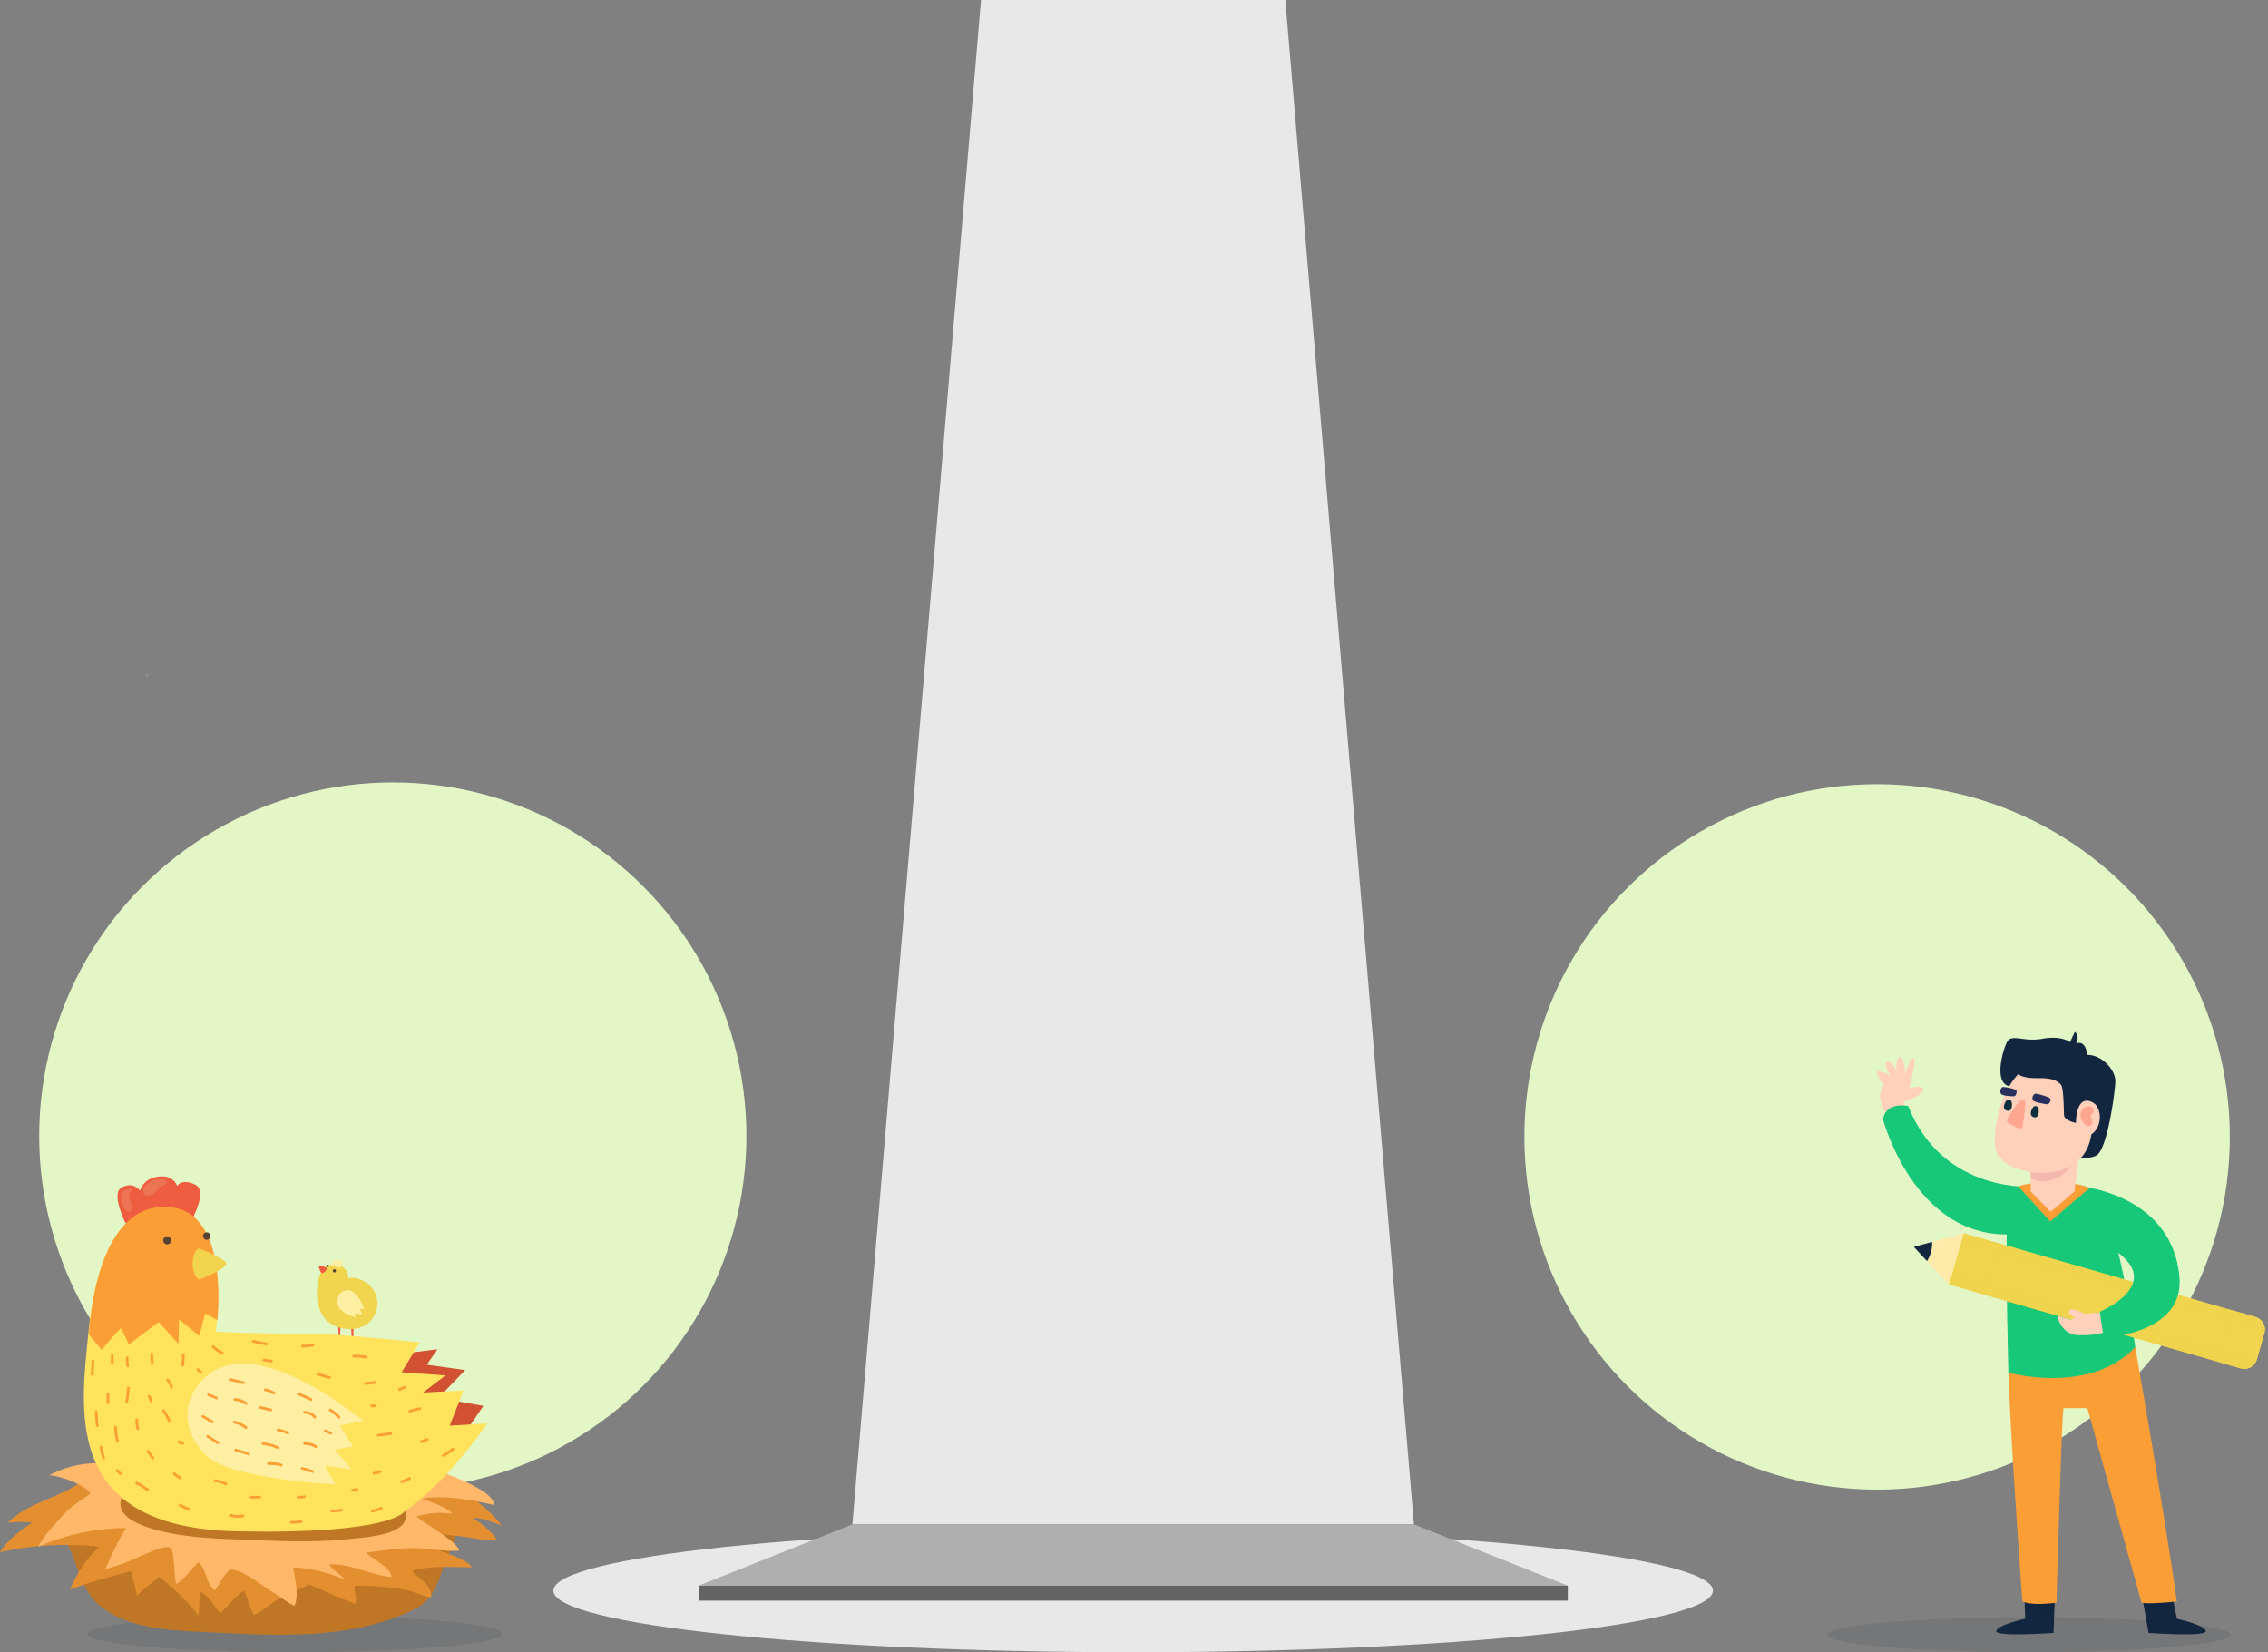 <svg xmlns="http://www.w3.org/2000/svg" xmlns:xlink="http://www.w3.org/1999/xlink" width="1282.756" height="934.486" viewBox="0 0 1282.756 934.486">
  <rect x="0" y="0" width="1282.756" height="934.486" fill="#808080" stroke="none"/>
  <defs>
    <clipPath id="clip-path">
      <path id="Path_105327" data-name="Path 105327" d="M1252.166,615.491l2.444,12.1s15.423,3.35,16.354,6.887-32.385,1.116-32.385,1.116l-3.537-20.1" transform="translate(-1235.042 -615.491)" fill="#12263f"/>
    </clipPath>
    <clipPath id="clip-path-2">
      <path id="Path_105330" data-name="Path 105330" d="M1394.7,615.491l.386,12.1s-15.423,3.35-16.354,6.887,32.386,1.116,32.386,1.116l.706-20.1" transform="translate(-1378.717 -615.491)" fill="#12263f"/>
    </clipPath>
    <clipPath id="clip-path-3">
      <path id="Path_105335" data-name="Path 105335" d="M1334.326,377.523s15.886,89.975,23.568,143.816c-16.507,1.815-19.978.709-19.978.709l-30.654-110H1293.8c-.992,1.062-4.026,110-4.026,110s-13.849,2.049-19.3-.78c0,0-6.229-83.844-7.9-129.309Z" transform="translate(-1262.571 -377.523)" fill="#fb9e36"/>
    </clipPath>
    <clipPath id="clip-path-4">
      <path id="Path_105338" data-name="Path 105338" d="M1331.053,221.589s17.415,1,22.248,5.666,15.152,36.42,21.651,87.076c-25.941,27.356-71.755,14.436-71.755,14.436s-2.331-92.3.13-96.939C1308.03,222.951,1331.053,221.589,1331.053,221.589Z" transform="translate(-1302.198 -221.589)" fill="#17c878"/>
    </clipPath>
    <clipPath id="clip-path-5">
      <path id="Rectangle_31026" data-name="Rectangle 31026" d="M7.384,0H22.856a7.384,7.384,0,0,1,7.384,7.384V179.125a0,0,0,0,1,0,0H0a0,0,0,0,1,0,0V7.384A7.384,7.384,0,0,1,7.384,0Z" transform="matrix(-0.276, 0.961, -0.961, -0.276, 180.522, 49.363)" fill="#f1d54e"/>
    </clipPath>
    <clipPath id="clip-path-6">
      <path id="Path_105341" data-name="Path 105341" d="M1493.556,269.273l-28.1,7.674,19.764,21.394Z" transform="translate(-1465.459 -269.273)" fill="#12263f"/>
    </clipPath>
    <clipPath id="clip-path-7">
      <path id="Path_105348" data-name="Path 105348" d="M1382.388,185.44l-3.422,26.211-13.481,11.477-11.231-11.477V194.758" transform="translate(-1354.254 -185.44)" fill="#ffd1bb"/>
    </clipPath>
  </defs>
  <g id="bg-slides-dots" transform="translate(-158.33 -11979.47)">
    <circle id="Ellipse_4105" data-name="Ellipse 4105" cx="200" cy="200" r="200" transform="translate(180.496 12422)" fill="#e2f6c6"/>
    <circle id="Ellipse_4106" data-name="Ellipse 4106" cx="199.5" cy="199.5" r="199.5" transform="translate(1020.496 12423)" fill="#e2f6c6"/>
    <ellipse id="Ellipse_4096" data-name="Ellipse 4096" cx="114.264" cy="9.889" rx="114.264" ry="9.889" transform="translate(1191.472 12894.178)" fill="#1d262d" opacity="0.1" style="mix-blend-mode: multiply;isolation: isolate"/>
    <ellipse id="Ellipse_4107" data-name="Ellipse 4107" cx="117.264" cy="10.389" rx="117.264" ry="10.389" transform="translate(207.671 12893.178)" fill="#1d262d" opacity="0.1" style="mix-blend-mode: multiply;isolation: isolate"/>
    <g id="Group_54737" data-name="Group 54737" transform="translate(377.211 12212.21)">
      <path id="Path_105359" data-name="Path 105359" d="M327.915,0c181.1,0,327.915,15.591,327.915,34.823S509.018,69.646,327.915,69.646,0,54.055,0,34.823,146.813,0,327.915,0Z" transform="translate(94.112 632.099)" fill="#e8e8e8"/>
      <g id="Group_54736" data-name="Group 54736" transform="translate(0 0)">
        <g id="Group_54735" data-name="Group 54735">
          <g id="Group_54734" data-name="Group 54734">
            <g id="Group_54732" data-name="Group 54732" transform="translate(263.231 -232.74)">
              <path id="Path_105313" data-name="Path 105313" d="M1987.192,1327.62H1669.6l72.738-862.16h172.117Z" transform="translate(-1669.6 -465.46)" fill="#e8e8e8"/>
            </g>
            <g id="Group_54733" data-name="Group 54733" transform="translate(176.2 629.42)">
              <path id="Path_105314" data-name="Path 105314" d="M1986.092,557.231H1668.5l-87.031,34.69h491.654Z" transform="translate(-1581.469 -557.231)" fill="#afafaf"/>
            </g>
            <rect id="Rectangle_31018" data-name="Rectangle 31018" width="491.654" height="8.464" transform="translate(176.2 664.109)" fill="#636363"/>
          </g>
        </g>
      </g>
    </g>
    <g id="Group_54766" data-name="Group 54766" transform="translate(1219.996 12563.083)">
      <g id="Group_54751" data-name="Group 54751" transform="translate(150 319.844)">
        <path id="Path_105325" data-name="Path 105325" d="M1252.166,615.491l2.444,12.1s15.423,3.35,16.354,6.887-32.385,1.116-32.385,1.116l-3.537-20.1" transform="translate(-1235.042 -615.491)" fill="#12263f"/>
        <g id="Group_54750" data-name="Group 54750" transform="translate(0)" clip-path="url(#clip-path)">
          <path id="Path_105326" data-name="Path 105326" d="M1286.143,601.766a3.687,3.687,0,0,1,1.308,3.34,6.545,6.545,0,0,1-1.561,3.357,16.156,16.156,0,0,1-7.821,4.775,31.23,31.23,0,0,1-8.673,1.438c-3.659.083-7.517-.562-10.359-2.866s-4.273-6.606-2.459-9.784a10.535,10.535,0,0,1,4.53-3.813,32.407,32.407,0,0,1,10.253-3.288" transform="translate(-1263.862 -607.156)" fill="#12263f" opacity="0.1" style="mix-blend-mode: multiply;isolation: isolate"/>
        </g>
      </g>
      <g id="Group_54753" data-name="Group 54753" transform="translate(67.38 319.844)">
        <path id="Path_105328" data-name="Path 105328" d="M1394.7,615.491l.386,12.1s-15.423,3.35-16.354,6.887,32.386,1.116,32.386,1.116l.706-20.1" transform="translate(-1378.717 -615.491)" fill="#12263f"/>
        <g id="Group_54752" data-name="Group 54752" clip-path="url(#clip-path-2)">
          <path id="Path_105329" data-name="Path 105329" d="M1389.64,600.739a15.927,15.927,0,0,1,5.7,5.629,8.672,8.672,0,0,1,1.362,4.07,4.587,4.587,0,0,1-1.661,3.827,5.478,5.478,0,0,1-2.487.92,42.6,42.6,0,0,1-7.436.569,20.665,20.665,0,0,1-12.036-4.872,13.9,13.9,0,0,1-4.093-15.952" transform="translate(-1357.208 -607.158)" fill="#12263f" opacity="0.1" style="mix-blend-mode: multiply;isolation: isolate"/>
        </g>
      </g>
      <g id="Group_54758" data-name="Group 54758" transform="translate(0 14.105)">
        <path id="Path_105331" data-name="Path 105331" d="M1518.681,126.882s11.451-3.566,11.209-6.887-7.96-.608-7.96-.608,4.3-15.81,2.45-17.1-4.634,8.6-4.634,8.6-.533-9.644-3.024-9.464-2.014,7.91-2.014,7.91-2.782-6.142-5.214-5.13,1.569,7.711,1.569,7.711-6.174-3.5-7.144-1.818,3.881,7.259,3.881,7.259-5.994,5.652,1.231,16.495c1.98-.832,7.6-3.43,10.538-2.821Z" transform="translate(-1503.791 -101.426)" fill="#ffd1bb"/>
        <path id="Path_105332" data-name="Path 105332" d="M1483.513,193.615s-51.812,4.58-71.621-45.66c-14.15-2.131-14.15,7.862-14.15,7.862s19.593,73.569,80.377,63.932" transform="translate(-1394.339 -120.161)" fill="#17c878"/>
        <g id="Group_54755" data-name="Group 54755" transform="translate(74.245 164.208)">
          <path id="Path_105333" data-name="Path 105333" d="M1334.326,377.523s15.886,89.975,23.568,143.816c-16.507,1.815-19.978.709-19.978.709l-30.654-110H1293.8c-.992,1.062-4.026,110-4.026,110s-13.849,2.049-19.3-.78c0,0-6.229-83.844-7.9-129.309Z" transform="translate(-1262.571 -377.523)" fill="#fb9e36"/>
          <g id="Group_54754" data-name="Group 54754" clip-path="url(#clip-path-3)">
            <path id="Path_105334" data-name="Path 105334" d="M1403.023,368.893A115.628,115.628,0,0,1,1248.68,356.7c48.3-3.513,98.165-6.331,143.924,9.54" transform="translate(-1299.439 -367.977)" fill="#fb9e36" opacity="0.1" style="mix-blend-mode: multiply;isolation: isolate"/>
          </g>
        </g>
        <g id="Group_54757" data-name="Group 54757" transform="translate(73.246 71.467)">
          <path id="Path_105336" data-name="Path 105336" d="M1331.053,221.589s17.415,1,22.248,5.666,15.152,36.42,21.651,87.076c-25.941,27.356-71.755,14.436-71.755,14.436s-2.331-92.3.13-96.939C1308.03,222.951,1331.053,221.589,1331.053,221.589Z" transform="translate(-1302.198 -221.589)" fill="#17c878"/>
          <g id="Group_54756" data-name="Group 54756" clip-path="url(#clip-path-4)">
            <path id="Path_105337" data-name="Path 105337" d="M1358.619,354.259c-26.923,2.168-49.513-11.491-59.23-19.024-1.909-1.48-4.6-1.674-6.438-3.238s-3.126-4.015-2.635-6.38c.772-3.723,5.147-5.3,8.881-6.011,17.8-3.4,36.149-2.1,53.757,1.782,7.839,1.728,43.558,7.4,31.417,21.714C1379.144,349.266,1366.444,353.629,1358.619,354.259Z" transform="translate(-1306.983 -260.517)" fill="#17c878" opacity="0.2" style="mix-blend-mode: multiply;isolation: isolate"/>
          </g>
        </g>
        <path id="Path_105339" data-name="Path 105339" d="M1422.846,401.8" transform="translate(-1348.601 -223.151)" fill="#798ec9"/>
      </g>
      <g id="Group_54763" data-name="Group 54763" transform="translate(20.804 113.931)">
        <g id="Group_54760" data-name="Group 54760" transform="translate(19.763 0)">
          <path id="Rectangle_31020" data-name="Rectangle 31020" d="M7.384,0H22.856a7.384,7.384,0,0,1,7.384,7.384V179.125a0,0,0,0,1,0,0H0a0,0,0,0,1,0,0V7.384A7.384,7.384,0,0,1,7.384,0Z" transform="matrix(-0.276, 0.961, -0.961, -0.276, 180.522, 49.363)" fill="#f1d54e"/>
          <g id="Group_54759" data-name="Group 54759" transform="translate(0 0)" clip-path="url(#clip-path-5)">
            <rect id="Rectangle_31021" data-name="Rectangle 31021" width="63.651" height="5.63" transform="translate(35.976 -11.201) rotate(105.996)" fill="#f1d54e" opacity="0.43"/>
            <rect id="Rectangle_31022" data-name="Rectangle 31022" width="63.651" height="5.63" transform="translate(168.174 26.697) rotate(105.997)" fill="#f1d54e" opacity="0.43"/>
            <rect id="Rectangle_31023" data-name="Rectangle 31023" width="63.651" height="45.472" transform="translate(211.039 40.733) rotate(105.996)" fill="#f1d54e"/>
            <rect id="Rectangle_31024" data-name="Rectangle 31024" width="30.542" height="212.075" transform="matrix(-0.276, 0.961, -0.961, -0.276, 186.63, 73.413)" fill="#f1d54e" opacity="0.5" style="mix-blend-mode: multiply;isolation: isolate"/>
            <rect id="Rectangle_31025" data-name="Rectangle 31025" width="30.542" height="212.075" transform="translate(198.855 30.77) rotate(105.997)" fill="#f1d54e" opacity="0.2" style="mix-blend-mode: multiply;isolation: isolate"/>
          </g>
        </g>
        <g id="Group_54762" data-name="Group 54762" transform="translate(0)">
          <path id="Path_105340" data-name="Path 105340" d="M1493.556,269.273l-28.1,7.674,19.764,21.394Z" transform="translate(-1465.459 -269.273)" fill="#ffeaaa"/>
          <g id="Group_54761" data-name="Group 54761" clip-path="url(#clip-path-6)">
            <path id="Path_105360" data-name="Path 105360" d="M18.213,0A18.213,18.213,0,1,1,0,18.213,18.213,18.213,0,0,1,18.213,0Z" transform="translate(1.73 29.727) rotate(-156.948)" fill="#12263f"/>
          </g>
        </g>
      </g>
      <path id="Path_105342" data-name="Path 105342" d="M1354.924,345.052s-8.6-.445-12.461,1.186-5.724,2.595-5.724,2.595l-7.7-2.206S1330.9,356.76,1340.1,357.5a47.343,47.343,0,0,0,17.05-1.917Z" transform="translate(-1227.115 -186.029)" fill="#ffd1bb"/>
      <path id="Path_105343" data-name="Path 105343" d="M1259.931,223.879s54.338,3.35,58.927,51.326C1322.014,308.2,1276,309.866,1276,309.866l-2.155-14.623s19.317-8,19.317-19.816-20.943-20.553-20.943-20.553Z" transform="translate(-1147.875 -136.945)" fill="#17c878"/>
      <path id="Path_105344" data-name="Path 105344" d="M1366.927,220.258a63.092,63.092,0,0,1,18.9,3.376l-22.448,19.06L1345.3,222.9S1351.474,220.258,1366.927,220.258Z" transform="translate(-1265.461 -135.478)" fill="#fb9e36"/>
      <path id="Path_105345" data-name="Path 105345" d="M1365.17,149.027s8.125.615,10.955-1.956c5.713-5.189,9.773-34.956,9.987-41.209s-7.231-15.1-15.871-15.15c-1.236-9.2-6.373-6.362-6.373-6.362s2.418-3.866-.62-6.64a63.522,63.522,0,0,0-2.709,5.835s-4.8-3.941-15.665-1.934-17.585-3.2-20.153,2.05-6.788,21.348.244,24.413S1368.406,130.351,1365.17,149.027Z" transform="translate(-1251.358 -77.71)" fill="#12263f"/>
      <g id="Group_54765" data-name="Group 54765" transform="translate(86.906 64.072)">
        <path id="Path_105346" data-name="Path 105346" d="M1382.388,185.44l-3.422,26.211-13.481,11.477-11.231-11.477V194.758" transform="translate(-1354.254 -185.44)" fill="#ffd1bb"/>
        <g id="Group_54764" data-name="Group 54764" transform="translate(0 0)" clip-path="url(#clip-path-7)">
          <path id="Path_105347" data-name="Path 105347" d="M1380.135,163.81c3.247.065,6.151,2.374,7.654,5.253a18.84,18.84,0,0,1,1.677,9.484,21.171,21.171,0,0,1-1.532,7.681,19.8,19.8,0,0,1-18.432,11.011c-4.315-.423-8.514-3.081-10.125-7.106-1.8-4.492-.174-9.686,2.473-13.737,3.047-4.663,7.654-8.536,13.113-9.64,2.335-.472,5.018-.332,6.741,1.312" transform="translate(-1363.954 -176.675)" fill="#d15579" opacity="0.2" style="mix-blend-mode: multiply;isolation: isolate"/>
        </g>
      </g>
      <path id="Path_105349" data-name="Path 105349" d="M1386.39,106.621c9.032,3.863,17.631,37.232,6.379,51.615s-38.2,11.658-47.577.693C1337.56,150,1348.757,90.525,1386.39,106.621Z" transform="translate(-1276.351 -88.313)" fill="#ffd1bb"/>
      <path id="Path_105350" data-name="Path 105350" d="M1416.865,142.18c1.584.756-1.251,16.382-1.251,16.382-2.14.276-8.8-3.282-8.8-4.679C1406.811,153.883,1413.851,140.74,1416.865,142.18Z" transform="translate(-1333.564 -103.792)" fill="#ffa690"/>
      <path id="Path_105351" data-name="Path 105351" d="M1383.95,136.095c-.146-2.614-2.387-4.666-4.779-5.733s-6.141,5.05-8.756,4.911c-4.262-.225-7.749-2.312-8.221-4.047-.333-1.228-.049-15.665-1.857-17.734-3.077-3.52-8.387-3.711-13.063-3.676s-10.013-.268-12.964-3.895a5.882,5.882,0,0,1-1.331-2.9,6.753,6.753,0,0,1,1.5-4.73c3.43-4.689,9.815-6.266,15.616-5.943a35.4,35.4,0,0,1,24.567,12.49,41.046,41.046,0,0,1,9.435,26.106" transform="translate(-1256.383 -83.627)" fill="#12263f"/>
      <path id="Path_105352" data-name="Path 105352" d="M1335.913,158.4s-1.122-17.447,7.835-14.926,6.837,20.078-3.356,19.739" transform="translate(-1223.423 -104.262)" fill="#ffd1bb"/>
      <path id="Path_105353" data-name="Path 105353" d="M1392.9,139.44c.4.884-.75,3.232-2.008,3.041s-7.413-.987-8.029-2.433a2.948,2.948,0,0,1,1.3-3.52C1385.013,136.232,1392.4,138.343,1392.9,139.44Z" transform="translate(-1294.839 -101.535)" fill="#27305c"/>
      <path id="Path_105354" data-name="Path 105354" d="M1424.063,132.173c.447.834-.33,3.3-1.464,3.246s-6.664-.154-7.36-1.523a3.162,3.162,0,0,1,.788-3.643C1416.752,129.863,1423.507,131.138,1424.063,132.173Z" transform="translate(-1345.259 -98.974)" fill="#27305c"/>
      <path id="Path_105355" data-name="Path 105355" d="M1397.09,154.515a2.088,2.088,0,0,1-1.459.013,2.046,2.046,0,0,1-1.655-1.57,4.753,4.753,0,0,1,.511-2.695,5.351,5.351,0,0,1,.745-1.251,1.638,1.638,0,0,1,2.733-.022C1398.774,150.2,1398.685,153.8,1397.09,154.515Z" transform="translate(-1307.022 -106.304)" fill="#0a303e"/>
      <path id="Path_105356" data-name="Path 105356" d="M1422.621,148.342a2.088,2.088,0,0,1-1.458.013,2.049,2.049,0,0,1-1.656-1.57,4.753,4.753,0,0,1,.511-2.695,5.372,5.372,0,0,1,.745-1.252,1.638,1.638,0,0,1,2.733-.021C1424.305,144.025,1424.216,147.628,1422.621,148.342Z" transform="translate(-1347.738 -103.802)" fill="#0a303e"/>
      <path id="Path_105357" data-name="Path 105357" d="M1341.7,153.162a5.287,5.287,0,0,1,2.8-4.294,3.619,3.619,0,0,1,3.6.066,2.386,2.386,0,0,1,.658,3.3c-.4.5-1.052.817-1.239,1.425a2.6,2.6,0,0,0,.4,1.753c.524,1.167.687,2.682-.2,3.607a2.2,2.2,0,0,1-2.131.573C1343.3,158.963,1341.542,155.323,1341.7,153.162Z" transform="translate(-1226.647 -106.367)" fill="#ffa690"/>
      <path id="Path_105358" data-name="Path 105358" d="M1357.652,344.962s-7.193-3.3-9.021-3.538-2.771,1.4-2.3,2.351,5.6,4.016,5.6,4.016" transform="translate(-1237.829 -184.572)" fill="#ffd1bb"/>
    </g>
    <rect id="Rectangle_31027" data-name="Rectangle 31027" width="1.203" height="1.203" transform="translate(241.185 12360.916)" fill="#fff"/>
    <path id="Rectangle_31027_-_Outline" data-name="Rectangle 31027 - Outline" d="M0,0H1.2V1.2H0Z" transform="translate(241.185 12360.916)" fill="#707070"/>
    <g id="Group_54836" data-name="Group 54836" transform="translate(-586.887 11403.721)">
      <path id="Path_105361" data-name="Path 105361" d="M916.2,1267.511l17.516-4.027c6.242,0,20.939.4,20.939.4s7.852-14.9,1.006-18.12c-7.918-3.726-10.268.8-10.268.8s-1.611-6.04-9.664-5.436c-9.656.724-11.275,8.054-11.275,8.054s-3.825-5.638-10.671-1.611C908.015,1250.972,916.2,1267.511,916.2,1267.511Z" transform="translate(-100.04 0)" fill="#ef5c3f"/>
      <path id="Path_105362" data-name="Path 105362" d="M1277.653,1489.124c1.359,0,25.346-3.056,25.346-3.056l-6.04,8.758,21.745,3.02-15.23,15.739,25.5,4.5-14.173,20.872-24.461-9.512-28.538-31.709Z" transform="translate(-310.369 -147.184)" fill="#d35133"/>
      <path id="Path_105363" data-name="Path 105363" d="M830.59,1715.189c9.179,12.238,9.732,30.752,21.743,41.321,14.245,12.535,37.062,14.334,54.923,15.2,37.459,1.818,78.719,5.317,114.016-8.506,6.2-2.429,12.9-4.777,17.336-9.967,5.17-6.053,7.442-15.051,10.43-22.194,2.855-6.824,6.4-14.846,7.689-22.1,1.633-9.162-8.118-12.347-15.954-13.237Z" transform="translate(-51.293 -273.14)" fill="#bf7726"/>
      <path id="Path_105364" data-name="Path 105364" d="M790.072,1669.2c-12.439,8.569-29.073,11.214-40.516,22.4a65.134,65.134,0,0,1,13.867-.041c-7.04,4.619-13.681,9.626-18.207,16.742a170.6,170.6,0,0,1,56.2-3.075,67.119,67.119,0,0,0-16.629,24.314c3.493-1.309,7.018-2.646,10.61-3.821,5.618-1.836,23.783-6.678,23.783-6.678s3,10,3.439,13.871c3.776-3.793,8.338-7.177,12.494-10.66a120.549,120.549,0,0,1,22.378,21.894c.529-4.439.374-9.034.826-13.483,5.505,2.112,7.364,8.3,11.592,11.916,4.547-3.852,8.094-9.242,13.2-12.484,2.628,4.21,3.1,9.659,5.877,13.768,5.326-2.572,10.418-7.156,15.516-10.412,3.584-2.289,18.641-6.913,14.284-7.583-1.322-.2,9.269,4.039,12.686,5.661,4.785,2.272,10.113,4.079,14.784,6.1.75-3.263-.328-6.986-.717-9.99,5.226-1.441,25.606,1.159,29.583,2.014,4.662,1,9.36,3.683,13.976,4.168.706-7-6.979-10.774-10.971-14.871,10.969-3.445,22.719-2.074,33.964-2.134-3.879-5.346-13.315-7.167-19.169-9.926a134.845,134.845,0,0,0-24.524-8.94,224.23,224.23,0,0,1,32.943.817c8.368.773,16.8,2.988,25.2,2.864-3.53-5.66-8.652-9.052-13.8-12.732,5.394-.107,11.456,2.55,16.358,4.375-9.791-12.109-25.63-24.273-41.471-26.476-13.232-1.84-28.618-2.582-41.866-1.171-19.066,2.033-35.94,9.339-54.081,14.5-18.537,5.273-37.04.711-54.853-4.418-5.435-1.565-10.873-1.932-16.417-2.762-2.974-.445-10.815-.244-12.7-2.429Z" transform="translate(0 -254.624)" fill="#e38e2f"/>
      <path id="Path_105365" data-name="Path 105365" d="M1223.476,1438.781l.714,12.539.713.1.408-12.742Z" transform="translate(-287.344 -118.712)" fill="#ef5c3f"/>
      <path id="Path_105366" data-name="Path 105366" d="M1242.011,1443.321l.714,12.539.714.1.408-12.743Z" transform="translate(-298.48 -121.439)" fill="#ef5c3f"/>
      <path id="Path_105367" data-name="Path 105367" d="M1211.982,1373.571c.294-4.616-3.7-8.188-8.758-7.792-6.946.544-8.291,8.129-8.774,12.624-1.154,10.741,2.688,21.339,14.21,23.564,9.084,1.755,18-2.01,19.637-12.089.792-4.863-.869-8.857-4.3-12.367-2.282-2.339-9.149-5.413-12.02-3.639Z" transform="translate(-269.787 -74.894)" fill="#f1d54e"/>
      <path id="Path_105368" data-name="Path 105368" d="M1225.375,1403.571c-1.966,1.286-3.775,6.342-.453,9.664s8.607,4.529,8.607,4.529l-.755-2.114,4.681.3-1.812-2.718,2.567-.454S1233.68,1398.134,1225.375,1403.571Z" transform="translate(-287.106 -96.891)" fill="#ffefa2"/>
      <path id="Path_105369" data-name="Path 105369" d="M1212.563,1360.217l4.379-4.379-.3,1.963,3.624-.755-1.208,1.661.906.151-1.51,3.02Z" transform="translate(-280.787 -68.94)" fill="#ffefa2"/>
      <path id="Path_105370" data-name="Path 105370" d="M1201,1368.807c-1.43-.846-3.775-1.373-4-.686s1.082,3.867,1.769,3.867C1200.023,1371.987,1202.339,1369.6,1201,1368.807Z" transform="translate(-271.418 -76.13)" fill="#ef5c3f"/>
      <path id="Path_105371" data-name="Path 105371" d="M1218.6,1373.587a.9.9,0,1,1-.9-.9A.9.9,0,0,1,1218.6,1373.587Z" transform="translate(-283.335 -79.064)" fill="#564336"/>
      <path id="Path_105372" data-name="Path 105372" d="M1209.071,1366.929a.673.673,0,1,1-.673-.673A.673.673,0,0,1,1209.071,1366.929Z" transform="translate(-277.88 -75.199)" fill="#564336"/>
      <path id="Path_105373" data-name="Path 105373" d="M1217.722,1466.594l-3.624-.805-.2.5,3.02,1.007-4.228.5.1.906,4.429-.5-2.819,2.215,1.007.3,3.015-3.012Z" transform="translate(-280.862 -135)" fill="#ef5c3f"/>
      <path id="Path_105374" data-name="Path 105374" d="M1236.384,1470.63l-3.624-.805-.2.5,3.02,1.006-4.228.5.1.906,4.429-.5-2.819,2.214,1.007.3,3.015-3.012Z" transform="translate(-292.075 -137.424)" fill="#ef5c3f"/>
      <path id="Path_105375" data-name="Path 105375" d="M1013.735,1667.676c9.467-2.4,10.639-2.273,20.44-1.624-5.134-4.495-11.687-6.068-17.394-8.6,14.037-1.792,27.43.747,40.864,3.785-.547-7.649-20.484-14.973-26.39-17.468-15.817-6.684-34.073-10.708-51.1-12.248-28.965-2.62-57.282,4.13-83.6,15.408.392-.376.936-1.216,1.384-1.674l.089-1.81c-5.623-.211-11.442-2.269-17.08-3.122-8.887-1.344-18.234.774-27.085-.77-13.8-2.407-30.414-4.522-47.93,4.841,5.578.2,19.01,4.8,23.254,9.966-1.005,2.069-9.06,5.134-16.825,14.064-4.429,5.094-9.766,10.266-12.453,16.4,14.431-6.721,33.5-10.688,49.386-10.576-4.48,7.219-8.169,15.547-11.818,23.3a150.249,150.249,0,0,0,14.26-4.786c3.068-1.137,19.026-9.481,22.473-7.444,2.931,1.732,2.032,16.594,3.617,20.582,4.955-3.034,8.228-8.594,12.651-12.323,4.314,4.323,4.368,11.984,8.837,15.965,2.76-2.784,4.113-6.976,6.814-9.7,2.781-2.806,1.276-2.571,5.046-1.694,6.812,1.584,14.34,8.234,20.34,11.83,4.371,2.62,8.607,6.037,13.088,8.277,2.846-6.213.151-15.312-.608-21.674,9.452,0,20.451,3.186,29.019,6.738-2.449-3.123-6.468-5.156-8.9-8.467,11.7-.869,23.761,6.094,35.274,7.045.186-5.227-11.111-10.357-14.186-13.693a206.933,206.933,0,0,1,25.06-2.582c9.006-.334,18.73,2.159,27.514,1.387C1036.932,1681.857,1017.358,1671.27,1013.735,1667.676Z" transform="translate(-32.861 -234.233)" fill="#ffb869"/>
      <path id="Path_105376" data-name="Path 105376" d="M919.407,1667.567c-13.317,15.859,14.175,22.369,24.891,24.461,17.328,3.382,35.67,3.265,53.465,4.078,16.112.737,32.757.816,48.479-.931,10.069-1.119,39.734-2.38,28.89-20.361-6.222-10.318-21.309-13.34-32.084-15.071-16.214-2.6-34.368-5.765-50.71-3.048Z" transform="translate(-102.513 -249.072)" fill="#bf7726"/>
      <path id="Path_105377" data-name="Path 105377" d="M938.693,1356.218s10.872-74.293-33.22-69.461c-16.854,1.847-33.824,19.328-38.657,68.253-4.407,44.626-15.747,112.051,83.957,114.157C1036.542,1470.98,1045,1458.3,1045,1458.3c25.972-18.12,47.112-50.133,47.112-50.133l-21.14,1.208,7.852-19.932-22.952,1.208,12.684-9.664-24.764-1.812,10.268-16.912s-46.43-4.826-61-4.832C957.834,1357.413,938.693,1356.218,938.693,1356.218Z" transform="translate(-71.394 -27.3)" fill="#ffe35c"/>
      <path id="Path_105378" data-name="Path 105378" d="M878.138,1365.122s10.872-12.986,11.174-12.08,4.228,9.06,4.228,9.06l16.912-12.685,11.174,12.382.3-13.892,11.476,9.362,3.322-12.684,6.96,3.685c1.489-17.274,2.767-67.795-33.838-63.783-16.854,1.847-33.824,19.328-38.657,68.253q-.177,1.787-.366,3.623C874.76,1361.148,878.138,1365.122,878.138,1365.122Z" transform="translate(-75.467 -25.936)" fill="#fb9e36"/>
      <path id="Path_105379" data-name="Path 105379" d="M1098.76,1530.286s-40.469-31.106-67.347-22.348c-16.37,5.334-31.409,28.993-9.967,50.435,13.447,13.447,73.085,16.308,73.085,16.308l-6.04-10.571,15.1,2.114-9.362-11.174,10.268-1.812-7.55-11.778,13.59-2.718Z" transform="translate(-159.584 -159.389)" fill="#ffefa2"/>
      <path id="Path_105380" data-name="Path 105380" d="M1021.536,1343.04s-3.12,1.626-3.288,7.869c-.2,7.449,3.533,9.912,3.533,9.912s15.467-6.143,15.467-9.052S1021.536,1343.04,1021.536,1343.04Z" transform="translate(-164.036 -61.251)" fill="#f1d54e"/>
      <path id="Path_105381" data-name="Path 105381" d="M981.054,1328.328a2.263,2.263,0,1,1-2.263-2.263A2.263,2.263,0,0,1,981.054,1328.328Z" transform="translate(-138.974 -51.052)" fill="#564336"/>
      <path id="Path_105382" data-name="Path 105382" d="M1037.121,1322.518a2.1,2.1,0,1,1-2.1-2.1A2.1,2.1,0,0,1,1037.121,1322.518Z" transform="translate(-172.854 -47.659)" fill="#564336"/>
      <g id="Group_54767" data-name="Group 54767" transform="translate(813.627 1248.098)">
        <path id="Path_105383" data-name="Path 105383" d="M922.746,1259.531l.2-.6a4.751,4.751,0,0,0-6.252,3.624c-.5,2.559.841,5.888,2.377,7.863,2.83,3.639,4.075-.5,3.271-3.221-.755-2.552-2.037-5.747.584-7.687A.214.214,0,0,0,922.746,1259.531Z" transform="translate(-916.589 -1258.641)" fill="#ed7454"/>
        <path id="Path_105384" data-name="Path 105384" d="M932.465,1260.594c.1.021.18.063.2-.141C932.593,1260.5,932.529,1260.547,932.465,1260.594Z" transform="translate(-926.128 -1259.73)" fill="#ed7454"/>
      </g>
      <path id="Path_105385" data-name="Path 105385" d="M958.091,1245.234a10.677,10.677,0,0,0-6.118,1.665,9.4,9.4,0,0,0-2.13,1.2c-2.579,1.956-2.865,6.522,1.2,6.393,3.315-.1,4.553-3.521,7.052-5.184.861-.573,3.037-1.022,3.265-2.216C961.67,1245.483,959.349,1245.238,958.091,1245.234Z" transform="translate(-121.798 -2.488)" fill="#ed7454"/>
      <g id="Group_54786" data-name="Group 54786" transform="translate(859.166 1355.241)">
        <g id="Group_54768" data-name="Group 54768" transform="translate(2.719 32.16)">
          <path id="Path_105386" data-name="Path 105386" d="M1037.86,1609c2.05,1.064,3.838,2.56,5.889,3.624.863.448,1.626-.855.762-1.3-2.051-1.063-3.838-2.56-5.889-3.624-.863-.447-1.627.855-.762,1.3Z" transform="translate(-1037.48 -1607.605)" fill="#fb9e36"/>
        </g>
        <g id="Group_54769" data-name="Group 54769" transform="translate(0 20.836)">
          <path id="Path_105387" data-name="Path 105387" d="M1031.05,1580.634c1.868.962,3.568,2.209,5.436,3.171.864.445,1.628-.858.762-1.3-1.867-.962-3.568-2.209-5.436-3.171-.864-.445-1.628.858-.762,1.3Z" transform="translate(-1030.669 -1579.239)" fill="#fb9e36"/>
        </g>
        <g id="Group_54770" data-name="Group 54770" transform="translate(3.213 8.575)">
          <path id="Path_105388" data-name="Path 105388" d="M1039.236,1550.026c1.538.532,2.991,1.28,4.53,1.812.923.319,1.316-1.14.4-1.456-1.539-.532-2.991-1.28-4.53-1.812-.922-.319-1.316,1.14-.4,1.456Z" transform="translate(-1038.716 -1548.525)" fill="#fb9e36"/>
        </g>
        <g id="Group_54771" data-name="Group 54771" transform="translate(15.416)">
          <path id="Path_105389" data-name="Path 105389" d="M1069.834,1528.512c2.6.466,5.1,1.346,7.7,1.812.952.171,1.359-1.285.4-1.456-2.6-.466-5.1-1.346-7.7-1.812-.952-.17-1.359,1.285-.4,1.456Z" transform="translate(-1069.287 -1527.042)" fill="#fb9e36"/>
        </g>
        <g id="Group_54772" data-name="Group 54772" transform="translate(18.151 11.311)">
          <path id="Path_105390" data-name="Path 105390" d="M1076.869,1556.889a10.531,10.531,0,0,1,5.961,2.162c.791.572,1.543-.739.762-1.3a11.9,11.9,0,0,0-6.723-2.367.755.755,0,0,0,0,1.51Z" transform="translate(-1076.14 -1555.378)" fill="#fb9e36"/>
        </g>
        <g id="Group_54773" data-name="Group 54773" transform="translate(17.685 24.002)">
          <path id="Path_105391" data-name="Path 105391" d="M1075.513,1588.645a17.867,17.867,0,0,1,6.615,3.095c.788.575,1.541-.736.762-1.3a18.939,18.939,0,0,0-6.975-3.247c-.949-.21-1.352,1.246-.4,1.456Z" transform="translate(-1074.971 -1587.168)" fill="#fb9e36"/>
        </g>
        <g id="Group_54774" data-name="Group 54774" transform="translate(18.623 39.823)">
          <path id="Path_105392" data-name="Path 105392" d="M1077.832,1628.312c2.3.877,4.833,1.144,7.067,2.189.877.41,1.644-.891.762-1.3-2.362-1.105-5-1.415-7.428-2.341-.911-.347-1.3,1.113-.4,1.456Z" transform="translate(-1077.322 -1626.803)" fill="#fb9e36"/>
        </g>
        <g id="Group_54775" data-name="Group 54775" transform="translate(37.176 47.55)">
          <path id="Path_105393" data-name="Path 105393" d="M1124.529,1647.67c2.116.018,4.891-.051,6.866.8.884.382,1.654-.919.762-1.3-2.248-.972-5.221-.988-7.629-1.009a.755.755,0,0,0,0,1.51Z" transform="translate(-1123.799 -1646.16)" fill="#fb9e36"/>
        </g>
        <g id="Group_54776" data-name="Group 54776" transform="translate(33.988 36.241)">
          <path id="Path_105394" data-name="Path 105394" d="M1116.358,1619.3c2.713.449,5.545.815,7.973,2.189a.756.756,0,0,0,.763-1.3c-2.554-1.445-5.48-1.869-8.334-2.341-.952-.158-1.361,1.3-.4,1.456Z" transform="translate(-1115.811 -1617.828)" fill="#fb9e36"/>
        </g>
        <g id="Group_54777" data-name="Group 54777" transform="translate(42.613 28.524)">
          <path id="Path_105395" data-name="Path 105395" d="M1138.148,1600.008a9.9,9.9,0,0,1,2.449.631,8.458,8.458,0,0,1,2.453.96c.739.624,1.813-.439,1.068-1.068a8.247,8.247,0,0,0-2.644-1.19,12.231,12.231,0,0,0-3.325-.843c-.974-.043-.97,1.467,0,1.51Z" transform="translate(-1137.419 -1598.498)" fill="#fb9e36"/>
        </g>
        <g id="Group_54778" data-name="Group 54778" transform="translate(32.637 15.843)">
          <path id="Path_105396" data-name="Path 105396" d="M1112.965,1568.212c1.957.482,3.933.878,5.889,1.359.946.233,1.347-1.223.4-1.456-1.957-.481-3.932-.877-5.889-1.359-.946-.233-1.346,1.224-.4,1.456Z" transform="translate(-1112.426 -1566.731)" fill="#fb9e36"/>
        </g>
        <g id="Group_54779" data-name="Group 54779" transform="translate(35.365 5.875)">
          <path id="Path_105397" data-name="Path 105397" d="M1119.991,1543.271c1.7.053,3.127.961,4.6,1.708.866.44,1.631-.863.762-1.3-1.732-.878-3.373-1.853-5.364-1.915-.974-.031-.972,1.48,0,1.51Z" transform="translate(-1119.261 -1541.761)" fill="#fb9e36"/>
        </g>
        <g id="Group_54780" data-name="Group 54780" transform="translate(53.96 8.111)">
          <path id="Path_105398" data-name="Path 105398" d="M1166.349,1548.874a51.466,51.466,0,0,1,7.067,3.095.756.756,0,0,0,.762-1.3,54.21,54.21,0,0,0-7.428-3.247c-.906-.359-1.3,1.1-.4,1.456Z" transform="translate(-1165.843 -1547.362)" fill="#fb9e36"/>
        </g>
        <g id="Group_54781" data-name="Group 54781" transform="translate(57.561 18.559)">
          <path id="Path_105399" data-name="Path 105399" d="M1175.593,1575.044a6.779,6.779,0,0,1,5.354,2.5c.607.761,1.668-.315,1.068-1.068a8.231,8.231,0,0,0-6.422-2.939.755.755,0,0,0,0,1.51Z" transform="translate(-1174.863 -1573.534)" fill="#fb9e36"/>
        </g>
        <g id="Group_54782" data-name="Group 54782" transform="translate(57.561 36.226)">
          <path id="Path_105400" data-name="Path 105400" d="M1175.594,1619.3c1.782.035,4.409.345,5.808,1.591.725.645,1.8-.419,1.068-1.068-1.736-1.546-4.637-1.99-6.875-2.033a.755.755,0,0,0,0,1.51Z" transform="translate(-1174.864 -1617.791)" fill="#fb9e36"/>
        </g>
        <g id="Group_54783" data-name="Group 54783" transform="translate(56.192 50.27)">
          <path id="Path_105401" data-name="Path 105401" d="M1171.973,1654.454a29.314,29.314,0,0,1,5.708,1.736c.874.417,1.641-.885.762-1.3a31.094,31.094,0,0,0-6.069-1.888.756.756,0,0,0-.4,1.456Z" transform="translate(-1171.434 -1652.973)" fill="#fb9e36"/>
        </g>
        <g id="Group_54784" data-name="Group 54784" transform="translate(69.303 28.994)">
          <path id="Path_105402" data-name="Path 105402" d="M1204.663,1601.065a26.764,26.764,0,0,0,3.351,1.435c.925.314,1.318-1.144.4-1.456a23.824,23.824,0,0,1-2.991-1.282c-.868-.434-1.633.868-.762,1.3Z" transform="translate(-1204.279 -1599.674)" fill="#fb9e36"/>
        </g>
        <g id="Group_54785" data-name="Group 54785" transform="translate(72.026 17.21)">
          <path id="Path_105403" data-name="Path 105403" d="M1211.48,1571.552a20.763,20.763,0,0,1,4.83,3.959.755.755,0,0,0,1.068-1.068,22.094,22.094,0,0,0-5.136-4.195c-.861-.451-1.625.852-.762,1.3Z" transform="translate(-1211.101 -1570.154)" fill="#fb9e36"/>
        </g>
      </g>
      <g id="Group_54835" data-name="Group 54835" transform="translate(796.485 1333.601)">
        <g id="Group_54787" data-name="Group 54787" transform="translate(0 11.206)">
          <path id="Path_105404" data-name="Path 105404" d="M874.246,1501.625c-.263,2.449-.039,4.932-.577,7.349-.211.949,1.245,1.352,1.456.4.568-2.555.353-5.165.631-7.751.1-.968-1.407-.957-1.51,0Z" transform="translate(-873.649 -1500.904)" fill="#fb9e36"/>
        </g>
        <g id="Group_54788" data-name="Group 54788" transform="translate(11.47 7.573)">
          <path id="Path_105405" data-name="Path 105405" d="M902.382,1492.534v4.832a.755.755,0,0,0,1.51,0v-4.832a.755.755,0,0,0-1.51,0Z" transform="translate(-902.382 -1491.804)" fill="#fb9e36"/>
        </g>
        <g id="Group_54789" data-name="Group 54789" transform="translate(19.926 9.385)">
          <path id="Path_105406" data-name="Path 105406" d="M923.565,1497.073a21.286,21.286,0,0,0,.329,4.731c.216.949,1.672.547,1.456-.4a19.537,19.537,0,0,1-.275-4.33.755.755,0,0,0-1.51,0Z" transform="translate(-923.565 -1496.343)" fill="#fb9e36"/>
        </g>
        <g id="Group_54790" data-name="Group 54790" transform="translate(33.818 7.271)">
          <path id="Path_105407" data-name="Path 105407" d="M958.366,1491.778a34.338,34.338,0,0,0,.329,5.335c.151.96,1.605.551,1.456-.4a31.705,31.705,0,0,1-.275-4.933.755.755,0,0,0-1.51,0Z" transform="translate(-958.366 -1491.048)" fill="#fb9e36"/>
        </g>
        <g id="Group_54791" data-name="Group 54791" transform="translate(51.327 7.573)">
          <path id="Path_105408" data-name="Path 105408" d="M1002.536,1492.534a45.3,45.3,0,0,1-.3,6.04c-.129.963,1.382.95,1.51,0a45.3,45.3,0,0,0,.3-6.04.755.755,0,0,0-1.51,0Z" transform="translate(-1002.226 -1491.804)" fill="#fb9e36"/>
        </g>
        <g id="Group_54792" data-name="Group 54792" transform="translate(20.555 26.575)">
          <path id="Path_105409" data-name="Path 105409" d="M925.871,1540.915a.756.756,0,0,0,0-1.51.756.756,0,0,0,0,1.51Z" transform="translate(-925.141 -1539.404)" fill="#fb9e36"/>
        </g>
        <g id="Group_54793" data-name="Group 54793" transform="translate(19.618 26.6)">
          <path id="Path_105410" data-name="Path 105410" d="M923.706,1540.2a76.411,76.411,0,0,1-.906,7.852c-.115.966,1.4.954,1.51,0a76.18,76.18,0,0,0,.906-7.852.755.755,0,0,0-1.51,0Z" transform="translate(-922.793 -1539.467)" fill="#fb9e36"/>
        </g>
        <g id="Group_54794" data-name="Group 54794" transform="translate(9.054 29.922)">
          <path id="Path_105411" data-name="Path 105411" d="M896.33,1548.519v4.832a.755.755,0,0,0,1.51,0v-4.832a.755.755,0,0,0-1.51,0Z" transform="translate(-896.33 -1547.789)" fill="#fb9e36"/>
        </g>
        <g id="Group_54795" data-name="Group 54795" transform="translate(2.41 39.888)">
          <path id="Path_105412" data-name="Path 105412" d="M879.686,1573.485a75.919,75.919,0,0,0,.6,7.852c.107.956,1.618.967,1.51,0a76,76,0,0,1-.6-7.852.756.756,0,0,0-1.51,0Z" transform="translate(-879.686 -1572.755)" fill="#fb9e36"/>
        </g>
        <g id="Group_54796" data-name="Group 54796" transform="translate(5.145 59.802)">
          <path id="Path_105413" data-name="Path 105413" d="M886.547,1623.59a51.542,51.542,0,0,0,1.51,6.342.756.756,0,0,0,1.456-.4,51.512,51.512,0,0,1-1.51-6.342c-.147-.96-1.6-.551-1.456.4Z" transform="translate(-886.536 -1622.641)" fill="#fb9e36"/>
        </g>
        <g id="Group_54797" data-name="Group 54797" transform="translate(13.282 48.646)">
          <path id="Path_105414" data-name="Path 105414" d="M906.921,1595.424a35.842,35.842,0,0,0,1.235,8.053.756.756,0,0,0,1.456-.4,33.984,33.984,0,0,1-1.181-7.652.755.755,0,0,0-1.51,0Z" transform="translate(-906.921 -1594.694)" fill="#fb9e36"/>
        </g>
        <g id="Group_54798" data-name="Group 54798" transform="translate(25.362 44.418)">
          <path id="Path_105415" data-name="Path 105415" d="M937.183,1584.833a17.535,17.535,0,0,0,.631,5.334c.29.926,1.748.531,1.456-.4a16.114,16.114,0,0,1-.577-4.933.756.756,0,0,0-1.51,0Z" transform="translate(-937.183 -1584.103)" fill="#fb9e36"/>
        </g>
        <g id="Group_54799" data-name="Group 54799" transform="translate(40.512 39.215)">
          <path id="Path_105416" data-name="Path 105416" d="M975.305,1572.4a27.214,27.214,0,0,1,3.2,5.887c.386.892,1.687.122,1.3-.762a28.5,28.5,0,0,0-3.44-6.193c-.595-.769-1.655.308-1.068,1.068Z" transform="translate(-975.134 -1571.07)" fill="#fb9e36"/>
        </g>
        <g id="Group_54800" data-name="Group 54800" transform="translate(59.784 16.008)">
          <path id="Path_105417" data-name="Path 105417" d="M1023.64,1514.219c.566.551,1.247.96,1.812,1.51.7.679,1.766-.388,1.068-1.068-.566-.551-1.246-.96-1.812-1.51-.7-.679-1.766.388-1.068,1.068Z" transform="translate(-1023.413 -1512.934)" fill="#fb9e36"/>
        </g>
        <g id="Group_54801" data-name="Group 54801" transform="translate(68.543 3.021)">
          <path id="Path_105418" data-name="Path 105418" d="M1045.582,1481.687a21.4,21.4,0,0,0,5.287,3.742c.866.441,1.63-.862.762-1.3a20.034,20.034,0,0,1-4.981-3.506c-.7-.681-1.765.386-1.068,1.068Z" transform="translate(-1045.355 -1480.401)" fill="#fb9e36"/>
        </g>
        <g id="Group_54802" data-name="Group 54802" transform="translate(91.214 0)">
          <path id="Path_105419" data-name="Path 105419" d="M1102.687,1474.314a62.979,62.979,0,0,0,7.751,1.537c.966.115.955-1.4,0-1.51a59.728,59.728,0,0,1-7.349-1.483.755.755,0,0,0-.4,1.456Z" transform="translate(-1102.149 -1472.832)" fill="#fb9e36"/>
        </g>
        <g id="Group_54803" data-name="Group 54803" transform="translate(97.248 10.578)">
          <path id="Path_105420" data-name="Path 105420" d="M1117.809,1500.806a24.932,24.932,0,0,0,4.429.631.755.755,0,0,0,0-1.51,22.59,22.59,0,0,1-4.027-.577c-.951-.19-1.356,1.266-.4,1.456Z" transform="translate(-1117.264 -1499.332)" fill="#fb9e36"/>
        </g>
        <g id="Group_54804" data-name="Group 54804" transform="translate(127.748 18.738)">
          <path id="Path_105421" data-name="Path 105421" d="M1194.217,1521.241c2.273.367,4.422,1.235,6.644,1.812a.755.755,0,0,0,.4-1.456c-2.222-.578-4.371-1.446-6.644-1.812-.952-.153-1.361,1.3-.4,1.456Z" transform="translate(-1193.669 -1519.774)" fill="#fb9e36"/>
        </g>
        <g id="Group_54805" data-name="Group 54805" transform="translate(119.008 2.103)">
          <path id="Path_105422" data-name="Path 105422" d="M1172.5,1480.223a21.125,21.125,0,0,0,6.24-.631c.928-.285.532-1.742-.4-1.456a19.735,19.735,0,0,1-5.839.577.755.755,0,0,0,0,1.51Z" transform="translate(-1171.774 -1478.099)" fill="#fb9e36"/>
        </g>
        <g id="Group_54806" data-name="Group 54806" transform="translate(148 8.455)">
          <path id="Path_105423" data-name="Path 105423" d="M1245.132,1495.522a27.664,27.664,0,0,1,7.047.577.756.756,0,0,0,.4-1.456,29.267,29.267,0,0,0-7.449-.631.755.755,0,0,0,0,1.51Z" transform="translate(-1244.402 -1494.012)" fill="#fb9e36"/>
        </g>
        <g id="Group_54807" data-name="Group 54807" transform="translate(154.645 23.271)">
          <path id="Path_105424" data-name="Path 105424" d="M1261.777,1533.224a45.427,45.427,0,0,0,5.939-.631c.961-.138.55-1.593-.4-1.456a42.226,42.226,0,0,1-5.537.577.756.756,0,0,0,0,1.51Z" transform="translate(-1261.046 -1531.127)" fill="#fb9e36"/>
        </g>
        <g id="Group_54808" data-name="Group 54808" transform="translate(161.904 52.238)">
          <path id="Path_105425" data-name="Path 105425" d="M1279.95,1606.117l7.248-.906c.953-.119.964-1.63,0-1.51l-7.248.906c-.953.119-.965,1.631,0,1.51Z" transform="translate(-1279.231 -1603.694)" fill="#fb9e36"/>
        </g>
        <g id="Group_54809" data-name="Group 54809" transform="translate(179.729 38.039)">
          <path id="Path_105426" data-name="Path 105426" d="M1324.8,1571.128c1.855-.7,3.852-.91,5.738-1.51.925-.294.529-1.752-.4-1.456-1.886.6-3.883.813-5.739,1.51-.9.339-.512,1.8.4,1.456Z" transform="translate(-1323.884 -1568.122)" fill="#fb9e36"/>
        </g>
        <g id="Group_54810" data-name="Group 54810" transform="translate(173.967 25.968)">
          <path id="Path_105427" data-name="Path 105427" d="M1310.387,1540.579c1.143-.308,2.179-.9,3.322-1.208a.756.756,0,0,0-.4-1.456c-1.143.308-2.179.9-3.322,1.208a.756.756,0,0,0,.4,1.456Z" transform="translate(-1309.45 -1537.885)" fill="#fb9e36"/>
        </g>
        <g id="Group_54811" data-name="Group 54811" transform="translate(158.268 36.541)">
          <path id="Path_105428" data-name="Path 105428" d="M1270.855,1565.881h2.114a.755.755,0,0,0,0-1.51h-2.114a.755.755,0,0,0,0,1.51Z" transform="translate(-1270.125 -1564.371)" fill="#fb9e36"/>
        </g>
        <g id="Group_54812" data-name="Group 54812" transform="translate(175.168 77.58)">
          <path id="Path_105429" data-name="Path 105429" d="M1313.4,1670.506a28.783,28.783,0,0,0,4.53-1.812c.887-.365.5-1.827-.4-1.456a28.8,28.8,0,0,1-4.53,1.812c-.95.214-.547,1.671.4,1.457Z" transform="translate(-1312.46 -1667.178)" fill="#fb9e36"/>
        </g>
        <g id="Group_54813" data-name="Group 54813" transform="translate(198.704 61.04)">
          <path id="Path_105430" data-name="Path 105430" d="M1372.564,1630.737a30.9,30.9,0,0,0,5.589-3.742c.752-.62-.323-1.682-1.068-1.068a29.131,29.131,0,0,1-5.283,3.506c-.868.443-.1,1.745.762,1.3Z" transform="translate(-1371.42 -1625.742)" fill="#fb9e36"/>
        </g>
        <g id="Group_54814" data-name="Group 54814" transform="translate(186.365 55.566)">
          <path id="Path_105431" data-name="Path 105431" d="M1341.43,1614.722c1.116-.386,2.177-.9,3.322-1.208a.756.756,0,0,0-.4-1.456c-1.145.3-2.206.822-3.322,1.208-.914.317-.521,1.775.4,1.456Z" transform="translate(-1340.509 -1612.029)" fill="#fb9e36"/>
        </g>
        <g id="Group_54815" data-name="Group 54815" transform="translate(159.477 73.708)">
          <path id="Path_105432" data-name="Path 105432" d="M1273.881,1659.872a9.5,9.5,0,0,0,4.005-1.009c.877-.423.111-1.725-.762-1.3a7.687,7.687,0,0,1-3.243.8.755.755,0,0,0,0,1.51Z" transform="translate(-1273.151 -1657.477)" fill="#fb9e36"/>
        </g>
        <g id="Group_54816" data-name="Group 54816" transform="translate(25.387 80.331)">
          <path id="Path_105433" data-name="Path 105433" d="M937.975,1675.58a.756.756,0,0,0,0-1.511.756.756,0,0,0,0,1.511Z" transform="translate(-937.245 -1674.069)" fill="#fb9e36"/>
        </g>
        <g id="Group_54817" data-name="Group 54817" transform="translate(25.391 80.319)">
          <path id="Path_105434" data-name="Path 105434" d="M937.78,1675.534c2.19.7,3.908,2.394,5.86,3.548a.756.756,0,0,0,.762-1.3c-2.082-1.23-3.88-2.953-6.22-3.7-.93-.3-1.325,1.162-.4,1.456Z" transform="translate(-937.255 -1674.038)" fill="#fb9e36"/>
        </g>
        <g id="Group_54818" data-name="Group 54818" transform="translate(31.663 62.26)">
          <path id="Path_105435" data-name="Path 105435" d="M953.111,1629.887c.947,1.28,1.771,2.645,2.718,3.926.572.774,1.883.022,1.3-.762-.947-1.281-1.771-2.646-2.718-3.927-.572-.773-1.884-.021-1.3.763Z" transform="translate(-952.966 -1628.8)" fill="#fb9e36"/>
        </g>
        <g id="Group_54819" data-name="Group 54819" transform="translate(14.187 73.082)">
          <path id="Path_105436" data-name="Path 105436" d="M909.41,1657.2l1.812,1.812a.755.755,0,0,0,1.068-1.068l-1.812-1.812a.755.755,0,0,0-1.068,1.068Z" transform="translate(-909.187 -1655.909)" fill="#fb9e36"/>
        </g>
        <g id="Group_54820" data-name="Group 54820" transform="translate(46.498 74.897)">
          <path id="Path_105437" data-name="Path 105437" d="M990.355,1661.744a14.335,14.335,0,0,0,3.475,2.534c.864.445,1.629-.859.762-1.3a12.979,12.979,0,0,1-3.17-2.3c-.695-.683-1.763.385-1.068,1.068Z" transform="translate(-990.129 -1660.457)" fill="#fb9e36"/>
        </g>
        <g id="Group_54821" data-name="Group 54821" transform="translate(49.214 56.778)">
          <path id="Path_105438" data-name="Path 105438" d="M997.162,1616.353a3.737,3.737,0,0,0,2.648,1.127.755.755,0,0,0,0-1.51,2.169,2.169,0,0,1-1.58-.685c-.7-.68-1.766.387-1.068,1.068Z" transform="translate(-996.934 -1615.067)" fill="#fb9e36"/>
        </g>
        <g id="Group_54822" data-name="Group 54822" transform="translate(69.461 78.838)">
          <path id="Path_105439" data-name="Path 105439" d="M1048.2,1671.8a21.606,21.606,0,0,1,6.162,1.736c.873.419,1.64-.883.762-1.3a22.818,22.818,0,0,0-6.522-1.888c-.952-.143-1.362,1.312-.4,1.456Z" transform="translate(-1047.655 -1670.329)" fill="#fb9e36"/>
        </g>
        <g id="Group_54823" data-name="Group 54823" transform="translate(49.834 92.707)">
          <path id="Path_105440" data-name="Path 105440" d="M998.852,1706.484a26.493,26.493,0,0,0,5.013,2.191c.925.311,1.319-1.147.4-1.457a24.481,24.481,0,0,1-4.651-2.038.756.756,0,0,0-.762,1.3Z" transform="translate(-998.487 -1705.071)" fill="#fb9e36"/>
        </g>
        <g id="Group_54824" data-name="Group 54824" transform="translate(78.237 98.452)">
          <path id="Path_105441" data-name="Path 105441" d="M1070.371,1720.972a.755.755,0,0,0,0-1.51.755.755,0,0,0,0,1.51Z" transform="translate(-1069.64 -1719.462)" fill="#fb9e36"/>
        </g>
        <g id="Group_54825" data-name="Group 54825" transform="translate(78.534 98.449)">
          <path id="Path_105442" data-name="Path 105442" d="M1070.918,1720.941a15.039,15.039,0,0,0,7.347.3c.95-.213.547-1.668-.4-1.456a13.36,13.36,0,0,1-6.544-.3.756.756,0,0,0-.4,1.456Z" transform="translate(-1070.383 -1719.455)" fill="#fb9e36"/>
        </g>
        <g id="Group_54826" data-name="Group 54826" transform="translate(90.016 88.184)">
          <path id="Path_105443" data-name="Path 105443" d="M1099.876,1695.25h4.832a.755.755,0,0,0,0-1.51h-4.832a.755.755,0,0,0,0,1.51Z" transform="translate(-1099.146 -1693.74)" fill="#fb9e36"/>
        </g>
        <g id="Group_54827" data-name="Group 54827" transform="translate(116.592 87.886)">
          <path id="Path_105444" data-name="Path 105444" d="M1166.452,1694.8a16.814,16.814,0,0,0,3.825-.329c.949-.22.546-1.675-.4-1.456a15.078,15.078,0,0,1-3.423.275.755.755,0,0,0,0,1.51Z" transform="translate(-1165.722 -1692.995)" fill="#fb9e36"/>
        </g>
        <g id="Group_54828" data-name="Group 54828" transform="translate(112.666 102.092)">
          <path id="Path_105445" data-name="Path 105445" d="M1156.616,1730.378a39.058,39.058,0,0,0,5.939-.329c.96-.147.551-1.6-.4-1.456a36.572,36.572,0,0,1-5.537.275.755.755,0,0,0,0,1.51Z" transform="translate(-1155.886 -1728.582)" fill="#fb9e36"/>
        </g>
        <g id="Group_54829" data-name="Group 54829" transform="translate(135.618 95.447)">
          <path id="Path_105446" data-name="Path 105446" d="M1214.114,1714.033a38.4,38.4,0,0,0,5.939-.631c.959-.159.551-1.615-.4-1.456a35.878,35.878,0,0,1-5.538.577.755.755,0,0,0,0,1.51Z" transform="translate(-1213.384 -1711.935)" fill="#fb9e36"/>
        </g>
        <g id="Group_54830" data-name="Group 54830" transform="translate(147.397 83.674)">
          <path id="Path_105447" data-name="Path 105447" d="M1243.62,1684.536a6.723,6.723,0,0,0,2.8-.708c.876-.424.11-1.726-.762-1.3a4.922,4.922,0,0,1-2.035.5.756.756,0,0,0,0,1.51Z" transform="translate(-1242.89 -1682.442)" fill="#fb9e36"/>
        </g>
        <g id="Group_54831" data-name="Group 54831" transform="translate(158.554 94.509)">
          <path id="Path_105448" data-name="Path 105448" d="M1271.787,1712.6a36.494,36.494,0,0,0,5.134-1.51c.918-.309.524-1.768-.4-1.456a36.42,36.42,0,0,1-5.134,1.51c-.957.172-.551,1.627.4,1.456Z" transform="translate(-1270.839 -1709.586)" fill="#fb9e36"/>
        </g>
        <g id="Group_54832" data-name="Group 54832" transform="translate(42.903 22.045)">
          <path id="Path_105449" data-name="Path 105449" d="M981.855,1529.567a.755.755,0,0,0,0-1.51.755.755,0,0,0,0,1.51Z" transform="translate(-981.125 -1528.057)" fill="#fb9e36"/>
        </g>
        <g id="Group_54833" data-name="Group 54833" transform="translate(42.884 22.036)">
          <path id="Path_105450" data-name="Path 105450" d="M981.293,1529.332a7.53,7.53,0,0,1,1.92,3.593c.212.95,1.668.547,1.456-.4a9.022,9.022,0,0,0-2.308-4.259c-.676-.7-1.742.367-1.068,1.068Z" transform="translate(-981.077 -1528.035)" fill="#fb9e36"/>
        </g>
        <g id="Group_54834" data-name="Group 54834" transform="translate(32.288 31.141)">
          <path id="Path_105451" data-name="Path 105451" d="M954.58,1551.764c.332.938.877,1.781,1.208,2.718.322.911,1.781.519,1.456-.4-.331-.938-.877-1.782-1.208-2.718-.322-.912-1.782-.519-1.456.4Z" transform="translate(-954.533 -1550.844)" fill="#fb9e36"/>
        </g>
      </g>
    </g>
  </g>
</svg>
